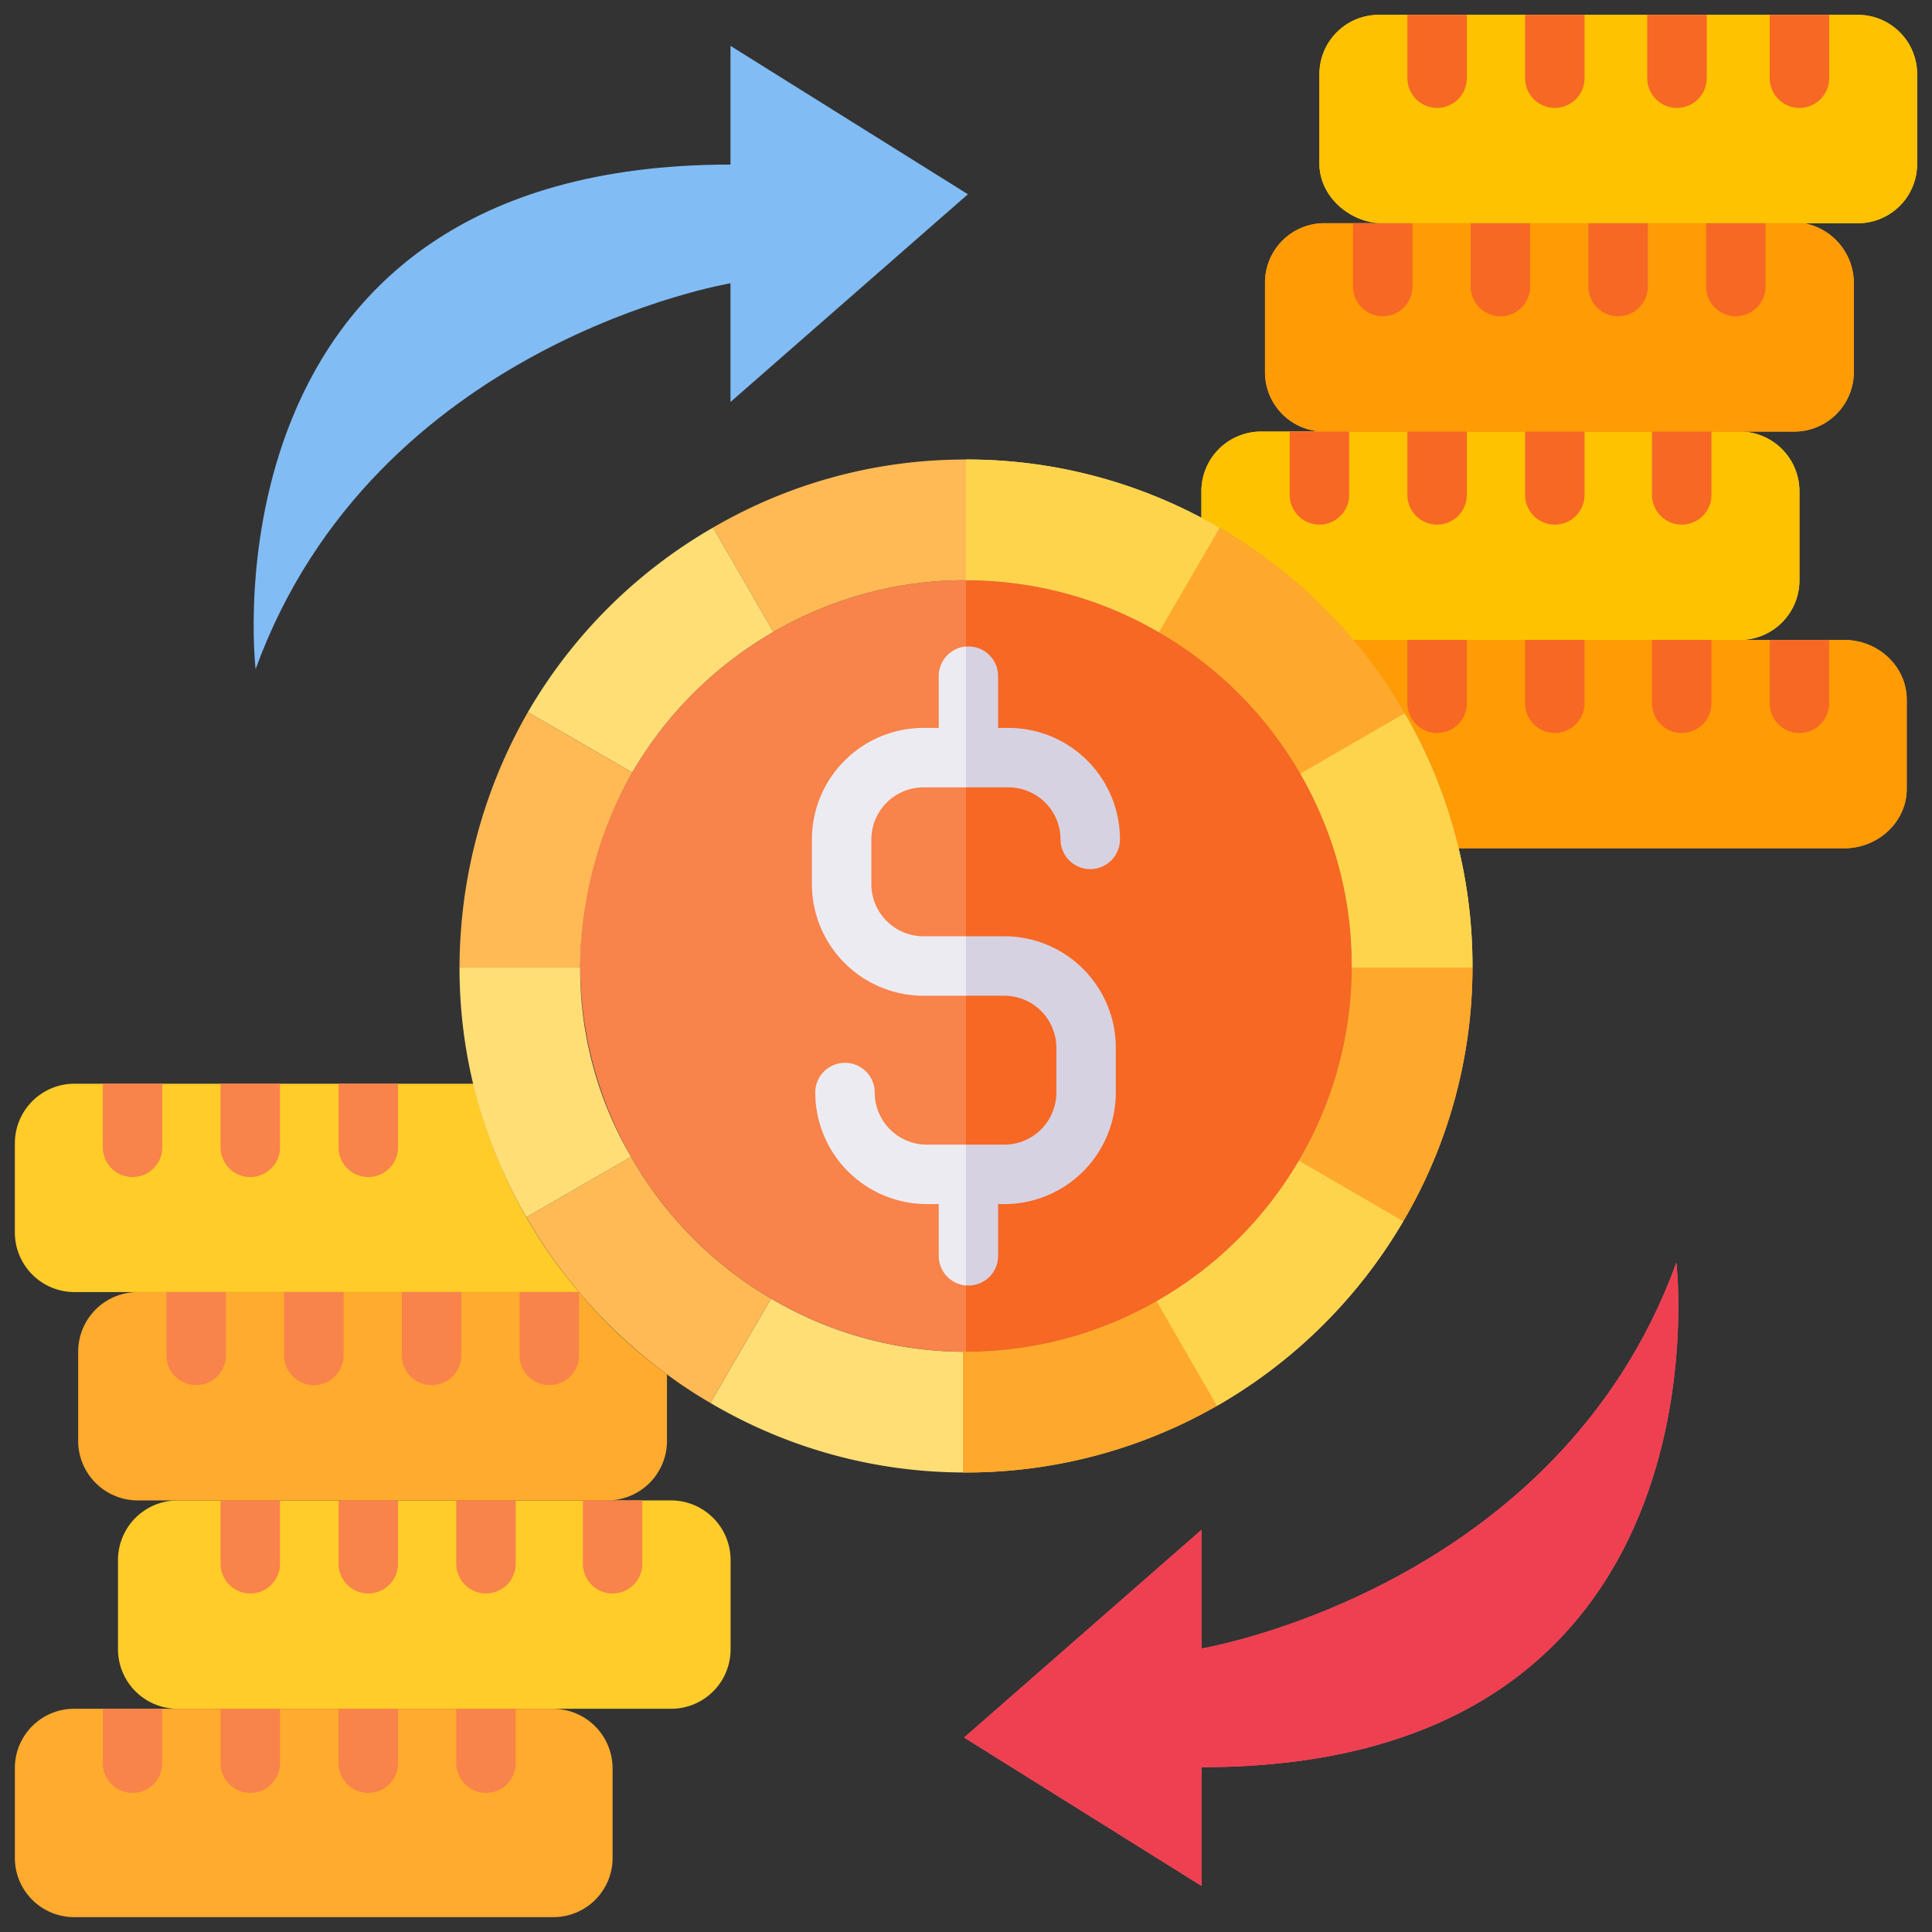 <svg id="Layer_1" height="512" viewBox="0 0 520 520" width="512" xmlns="http://www.w3.org/2000/svg" data-name="Layer 1"><rect x="0" y="0" width="520" height="520" fill="#333333" stroke="none"/><path d="m363.84 260.4a103 103 0 0 1 -14.24 52 103.994 103.994 0 0 1 -89.36 51.44h-1.04a104.069 104.069 0 0 1 -103.042-103.44 103.651 103.651 0 0 1 52-90.32 102.746 102.746 0 0 1 51.842-13.92h.24a103.024 103.024 0 0 1 51.68 14 104.1 104.1 0 0 1 38.08 38.08c14.753 25.483 13.585 47.526 13.84 52.16z" fill="#f8834b"/><path d="m516 20v24.08a15.945 15.945 0 0 1 -16 16h-127.84c-8.8 0-17.04-7.2-17.04-16v-24.08a15.979 15.979 0 0 1 15.92-16h128.96a15.945 15.945 0 0 1 16 16z" fill="#ffcc29"/><path d="m196.64 419.84v24.08a16 16 0 0 1 -16 16h-132.88a16.047 16.047 0 0 1 -16-16v-24.08a16.047 16.047 0 0 1 16-16h132.88a16.047 16.047 0 0 1 16 16z" fill="#ffcc29"/><path d="m179.52 369.92v17.92a16.03 16.03 0 0 1 -15.92 16h-126.56a16.047 16.047 0 0 1 -16-16v-24.08a16.047 16.047 0 0 1 16-16h118.8a132.347 132.347 0 0 0 23.68 22.16z" fill="#ffab2e"/><path d="m155.84 347.76h-135.84a16.047 16.047 0 0 1 -16-16v-24.08a16.047 16.047 0 0 1 16-16h107.44a134.239 134.239 0 0 0 28.4 56.08z" fill="#ffcc29"/><path d="m260 123.68v32.48a102.746 102.746 0 0 0 -51.84 13.92l-16.24-28.08a134.583 134.583 0 0 1 68.08-18.32z" fill="#ffba55"/><path d="m164.88 475.92v24.08a15.928 15.928 0 0 1 -15.92 16h-128.96a15.945 15.945 0 0 1 -16-16v-24.08a15.945 15.945 0 0 1 16-16h128.8a16.064 16.064 0 0 1 16.08 16z" fill="#ffab2e"/><path d="m172.88 403.84v17.04a8 8 0 0 1 -16 0v-17.04z" fill="#f8834b"/><path d="m43.68 291.68v17.12a8 8 0 0 1 -16 0v-17.12z" fill="#f8834b"/><path d="m75.36 291.68v17.12a8 8 0 0 1 -16 0v-17.12z" fill="#f8834b"/><path d="m107.12 291.68v17.12a8 8 0 0 1 -16 0v-17.12z" fill="#f8834b"/><path d="m60.8 347.76v17.04a8 8 0 0 1 -16 0v-17.04z" fill="#f8834b"/><path d="m92.48 347.76v17.04a8 8 0 0 1 -16 0v-17.04z" fill="#f8834b"/><path d="m124.16 347.76v17.04a8 8 0 0 1 -16 0v-17.04z" fill="#f8834b"/><path d="m155.84 347.76v17.04a8 8 0 0 1 -16 0v-17.04z" fill="#f8834b"/><path d="m75.36 403.84v17.04a8 8 0 0 1 -16 0v-17.04z" fill="#f8834b"/><path d="m107.12 403.84v17.04a8 8 0 0 1 -16 0v-17.04z" fill="#f8834b"/><path d="m138.8 403.84v17.04a8 8 0 1 1 -16 0v-17.04z" fill="#f8834b"/><path d="m43.68 459.92v14.64a8 8 0 0 1 -16 0v-14.64z" fill="#f8834b"/><path d="m75.36 459.92v14.64a8 8 0 0 1 -16 0v-14.64z" fill="#f8834b"/><path d="m107.12 459.92v14.64a8 8 0 1 1 -16 0v-14.64z" fill="#f8834b"/><path d="m138.8 459.92v14.64a8 8 0 1 1 -16 0v-14.64z" fill="#f8834b"/><path d="m484.32 132.24v24a16.047 16.047 0 0 1 -16 16h-104.08a134.79 134.79 0 0 0 -40.88-32.88v-7.2a16.047 16.047 0 0 1 16-16h128.96a16.064 16.064 0 0 1 16 16.08z" fill="#ffcc29"/><path d="m513.2 188.32v24c0 8.8-7.6 16-16.88 16h-103.76a133.176 133.176 0 0 0 -14.48-36.32 130.679 130.679 0 0 0 -13.84-19.76h132.08c9.28 0 16.88 7.2 16.88 16.08z" fill="#ffab2e"/><path d="m498.96 76.24v23.92a16.047 16.047 0 0 1 -16 16h-126.56a15.979 15.979 0 0 1 -15.92-16v-24.08a15.979 15.979 0 0 1 15.92-16h129.2a16.417 16.417 0 0 1 13.36 16.16z" fill="#ffab2e"/><g fill="#f8834b"><path d="m492.32 4v17.04a8 8 0 1 1 -16 0v-17.04z"/><path d="m459.36 4v17.04a8 8 0 1 1 -16 0v-17.04z"/><path d="m426.48 4v17.04a8 8 0 1 1 -16 0v-17.04z"/><path d="m394.8 4v17.04a8 8 0 1 1 -16 0v-17.04z"/><path d="m475.2 60.08v17.04a8 8 0 0 1 -16 0v-17.04z"/><path d="m443.52 60.08v17.04a8 8 0 0 1 -16 0v-17.04z"/><path d="m411.84 60.08v17.04a8 8 0 0 1 -16 0v-17.04z"/><path d="m380.16 60.08v17.04a8 8 0 0 1 -16 0v-17.04z"/><path d="m460.64 116.16v17.04a8 8 0 0 1 -16 0v-17.04z"/><path d="m426.48 116.16v17.04a8 8 0 1 1 -16 0v-17.04z"/><path d="m394.8 116.16v17.04a8 8 0 0 1 -16 0v-17.04z"/><path d="m394.8 172.24v17.04a8 8 0 1 1 -16 0v-17.04z"/><path d="m363.12 116.16v17.04a8 8 0 0 1 -16 0v-17.04z"/><path d="m492.32 172.24v17.04a8 8 0 1 1 -16 0v-17.04z"/><path d="m460.64 172.24v17.04a8 8 0 0 1 -16 0v-17.04z"/><path d="m426.48 172.24v17.04a8 8 0 0 1 -16 0v-17.04z"/></g><path d="m196.61 76.246v31.954l63.9-55.916-63.9-39.94v31.95c-143.785 0-127.81 135.796-127.81 135.796 31.953-87.868 127.81-103.844 127.81-103.844z" fill="#82bcf4"/><path d="m323.39 443.7v-31.956l-63.9 55.916 63.9 39.94v-31.952c143.785 0 127.809-135.8 127.809-135.8-31.952 87.872-127.809 103.852-127.809 103.852z" fill="#f26674"/><path d="m208.16 170.08a103.846 103.846 0 0 0 -38 37.84l-28.08-16.24a136.167 136.167 0 0 1 49.84-49.68z" fill="#ffde76"/><path d="m378.08 192-28.08 16.24a104.1 104.1 0 0 0 -38.08-38.08l16.32-28.08a134.688 134.688 0 0 1 36 30.16 130.679 130.679 0 0 1 13.84 19.76z" fill="#ffba55"/><path d="m396.32 260v.4h-32.48a103.37 103.37 0 0 0 -13.84-52.16l28.08-16.24a135.507 135.507 0 0 1 18.24 68z" fill="#ffde76"/><path d="m396.32 260.4a134.912 134.912 0 0 1 -18.64 68.32l-28.08-16.32a103 103 0 0 0 14.24-52z" fill="#ffba55"/><path d="m377.68 328.72a137.041 137.041 0 0 1 -50.16 49.68l-16.24-28.16a104.113 104.113 0 0 0 38.32-37.84z" fill="#ffde76"/><path d="m327.52 378.4a135.922 135.922 0 0 1 -67.2 17.92h-1.12v-32.48h1.04a103.411 103.411 0 0 0 51.04-13.6z" fill="#ffba55"/><path d="m259.2 363.84v32.48a134.6 134.6 0 0 1 -68-18.72l16.32-28.08a103.277 103.277 0 0 0 51.68 14.32z" fill="#ffde76"/><path d="m207.52 349.52-16.32 28.08a122.32 122.32 0 0 1 -11.68-7.68 138.623 138.623 0 0 1 -37.84-42.32l28.16-16.24a103.844 103.844 0 0 0 37.68 38.16z" fill="#ffba55"/><path d="m169.84 311.36-28.16 16.24a133.576 133.576 0 0 1 -18-66.805v-.4h32.48a99.893 99.893 0 0 0 13.68 50.965z" fill="#ffde76"/><path d="m270.344 252h-21.8a14.034 14.034 0 0 1 -14.016-14.016v-12.046a14.034 14.034 0 0 1 14.016-14.016h22.914a14.023 14.023 0 0 1 14.008 14.012 8 8 0 1 0 16 0 30.045 30.045 0 0 0 -30.008-30.012h-2.8v-13.942a8 8 0 0 0 -16 0v13.942h-4.117a30.052 30.052 0 0 0 -30.016 30.016v12.046a30.052 30.052 0 0 0 30.022 30.016h21.8a14.034 14.034 0 0 1 14.015 14.016v12.05a14.023 14.023 0 0 1 -14.007 14.012h-20.91a14.034 14.034 0 0 1 -14.015-14.019 8 8 0 0 0 -16 0 30.052 30.052 0 0 0 30.015 30.019h3.219v13.942a8 8 0 0 0 16 0v-13.942h1.688a30.045 30.045 0 0 0 30.007-30.012v-12.05a30.052 30.052 0 0 0 -30.015-30.016z" fill="#edebf2"/><path d="m170.16 207.92a106.972 106.972 0 0 0 -14 52.48h-32.48a138.731 138.731 0 0 1 18.4-68.72z" fill="#ffba55"/><path d="m328.24 142.08-16.32 28.08a103.024 103.024 0 0 0 -51.68-14h-.24v-32.48h.32a134.747 134.747 0 0 1 63.04 15.68c1.68.88 3.28 1.76 4.88 2.72z" fill="#ffde76"/><path d="m363.84 260.4a103 103 0 0 1 -14.24 52 103.994 103.994 0 0 1 -89.36 51.44h-.24v-207.68h.24a103.024 103.024 0 0 1 51.68 14 104.1 104.1 0 0 1 38.08 38.08c16.09 28.467 13.3 49.449 13.84 52.16z" fill="#f66824"/><path d="m516 20v24.08a15.945 15.945 0 0 1 -16 16h-127.84c-8.8 0-17.04-7.2-17.04-16v-24.08a15.979 15.979 0 0 1 15.92-16h128.96a15.945 15.945 0 0 1 16 16z" fill="#ffc200"/><path d="m484.32 132.24v24a16.047 16.047 0 0 1 -16 16h-104.08a134.79 134.79 0 0 0 -40.88-32.88v-7.2a16.047 16.047 0 0 1 16-16h128.96a16.064 16.064 0 0 1 16 16.08z" fill="#ffc200"/><path d="m513.2 188.32v24c0 8.8-7.6 16-16.88 16h-103.76a133.176 133.176 0 0 0 -14.48-36.32 130.679 130.679 0 0 0 -13.84-19.76h132.08c9.28 0 16.88 7.2 16.88 16.08z" fill="#ff9b05"/><path d="m498.96 76.24v23.92a16.047 16.047 0 0 1 -16 16h-126.56a15.979 15.979 0 0 1 -15.92-16v-24.08a15.979 15.979 0 0 1 15.92-16h129.2a16.417 16.417 0 0 1 13.36 16.16z" fill="#ff9b05"/><path d="m492.32 4v17.04a8 8 0 1 1 -16 0v-17.04z" fill="#f66824"/><path d="m459.36 4v17.04a8 8 0 1 1 -16 0v-17.04z" fill="#f66824"/><path d="m426.48 4v17.04a8 8 0 1 1 -16 0v-17.04z" fill="#f66824"/><path d="m394.8 4v17.04a8 8 0 1 1 -16 0v-17.04z" fill="#f66824"/><path d="m475.2 60.08v17.04a8 8 0 0 1 -16 0v-17.04z" fill="#f66824"/><path d="m443.52 60.08v17.04a8 8 0 0 1 -16 0v-17.04z" fill="#f66824"/><path d="m411.84 60.08v17.04a8 8 0 0 1 -16 0v-17.04z" fill="#f66824"/><path d="m380.16 60.08v17.04a8 8 0 0 1 -16 0v-17.04z" fill="#f66824"/><path d="m460.64 116.16v17.04a8 8 0 0 1 -16 0v-17.04z" fill="#f66824"/><path d="m426.48 116.16v17.04a8 8 0 1 1 -16 0v-17.04z" fill="#f66824"/><path d="m394.8 116.16v17.04a8 8 0 0 1 -16 0v-17.04z" fill="#f66824"/><path d="m394.8 172.24v17.04a8 8 0 1 1 -16 0v-17.04z" fill="#f66824"/><path d="m363.12 116.16v17.04a8 8 0 0 1 -16 0v-17.04z" fill="#f66824"/><path d="m492.32 172.24v17.04a8 8 0 1 1 -16 0v-17.04z" fill="#f66824"/><path d="m460.64 172.24v17.04a8 8 0 0 1 -16 0v-17.04z" fill="#f66824"/><path d="m426.48 172.24v17.04a8 8 0 0 1 -16 0v-17.04z" fill="#f66824"/><path d="m323.39 443.7v-31.956l-63.9 55.916 63.9 39.94v-31.952c143.785 0 127.809-135.8 127.809-135.8-31.952 87.872-127.809 103.852-127.809 103.852z" fill="#ef4052"/><path d="m378.08 192-28.08 16.24a104.1 104.1 0 0 0 -38.08-38.08l16.32-28.08a134.688 134.688 0 0 1 36 30.16 130.679 130.679 0 0 1 13.84 19.76z" fill="#ffa92c"/><path d="m396.32 260v.4h-32.48a103.37 103.37 0 0 0 -13.84-52.16l28.08-16.24a135.507 135.507 0 0 1 18.24 68z" fill="#ffd44d"/><path d="m396.32 260.4a134.912 134.912 0 0 1 -18.64 68.32l-28.08-16.32a103 103 0 0 0 14.24-52z" fill="#ffa92c"/><path d="m377.68 328.72a137.041 137.041 0 0 1 -50.16 49.68l-16.24-28.16a104.113 104.113 0 0 0 38.32-37.84z" fill="#ffd44d"/><path d="m327.52 378.4a135.922 135.922 0 0 1 -67.2 17.92h-1.12v-32.48h1.04a103.411 103.411 0 0 0 51.04-13.6z" fill="#ffa92c"/><path d="m271.44 211.92h-11.44v-37.84a1.761 1.761 0 0 1 .64-.08 7.972 7.972 0 0 1 8 8v13.92h2.8a30.011 30.011 0 0 1 30 30 8 8 0 1 1 -16 0 14.015 14.015 0 0 0 -14-14z" fill="#d7d2e2"/><path d="m300.32 282v12.08a30.011 30.011 0 0 1 -30 30h-1.68v13.92a7.972 7.972 0 0 1 -8 8 1.761 1.761 0 0 1 -.64-.08v-37.84h10.32a14.015 14.015 0 0 0 14-14v-12.08a14.015 14.015 0 0 0 -14-14h-10.32v-16h10.32a30.011 30.011 0 0 1 30 30z" fill="#d7d2e2"/><path d="m328.24 142.08-16.32 28.08a103.024 103.024 0 0 0 -51.68-14h-.24v-32.48h.32a134.747 134.747 0 0 1 63.04 15.68c1.68.88 3.28 1.76 4.88 2.72z" fill="#ffd44d"/></svg>